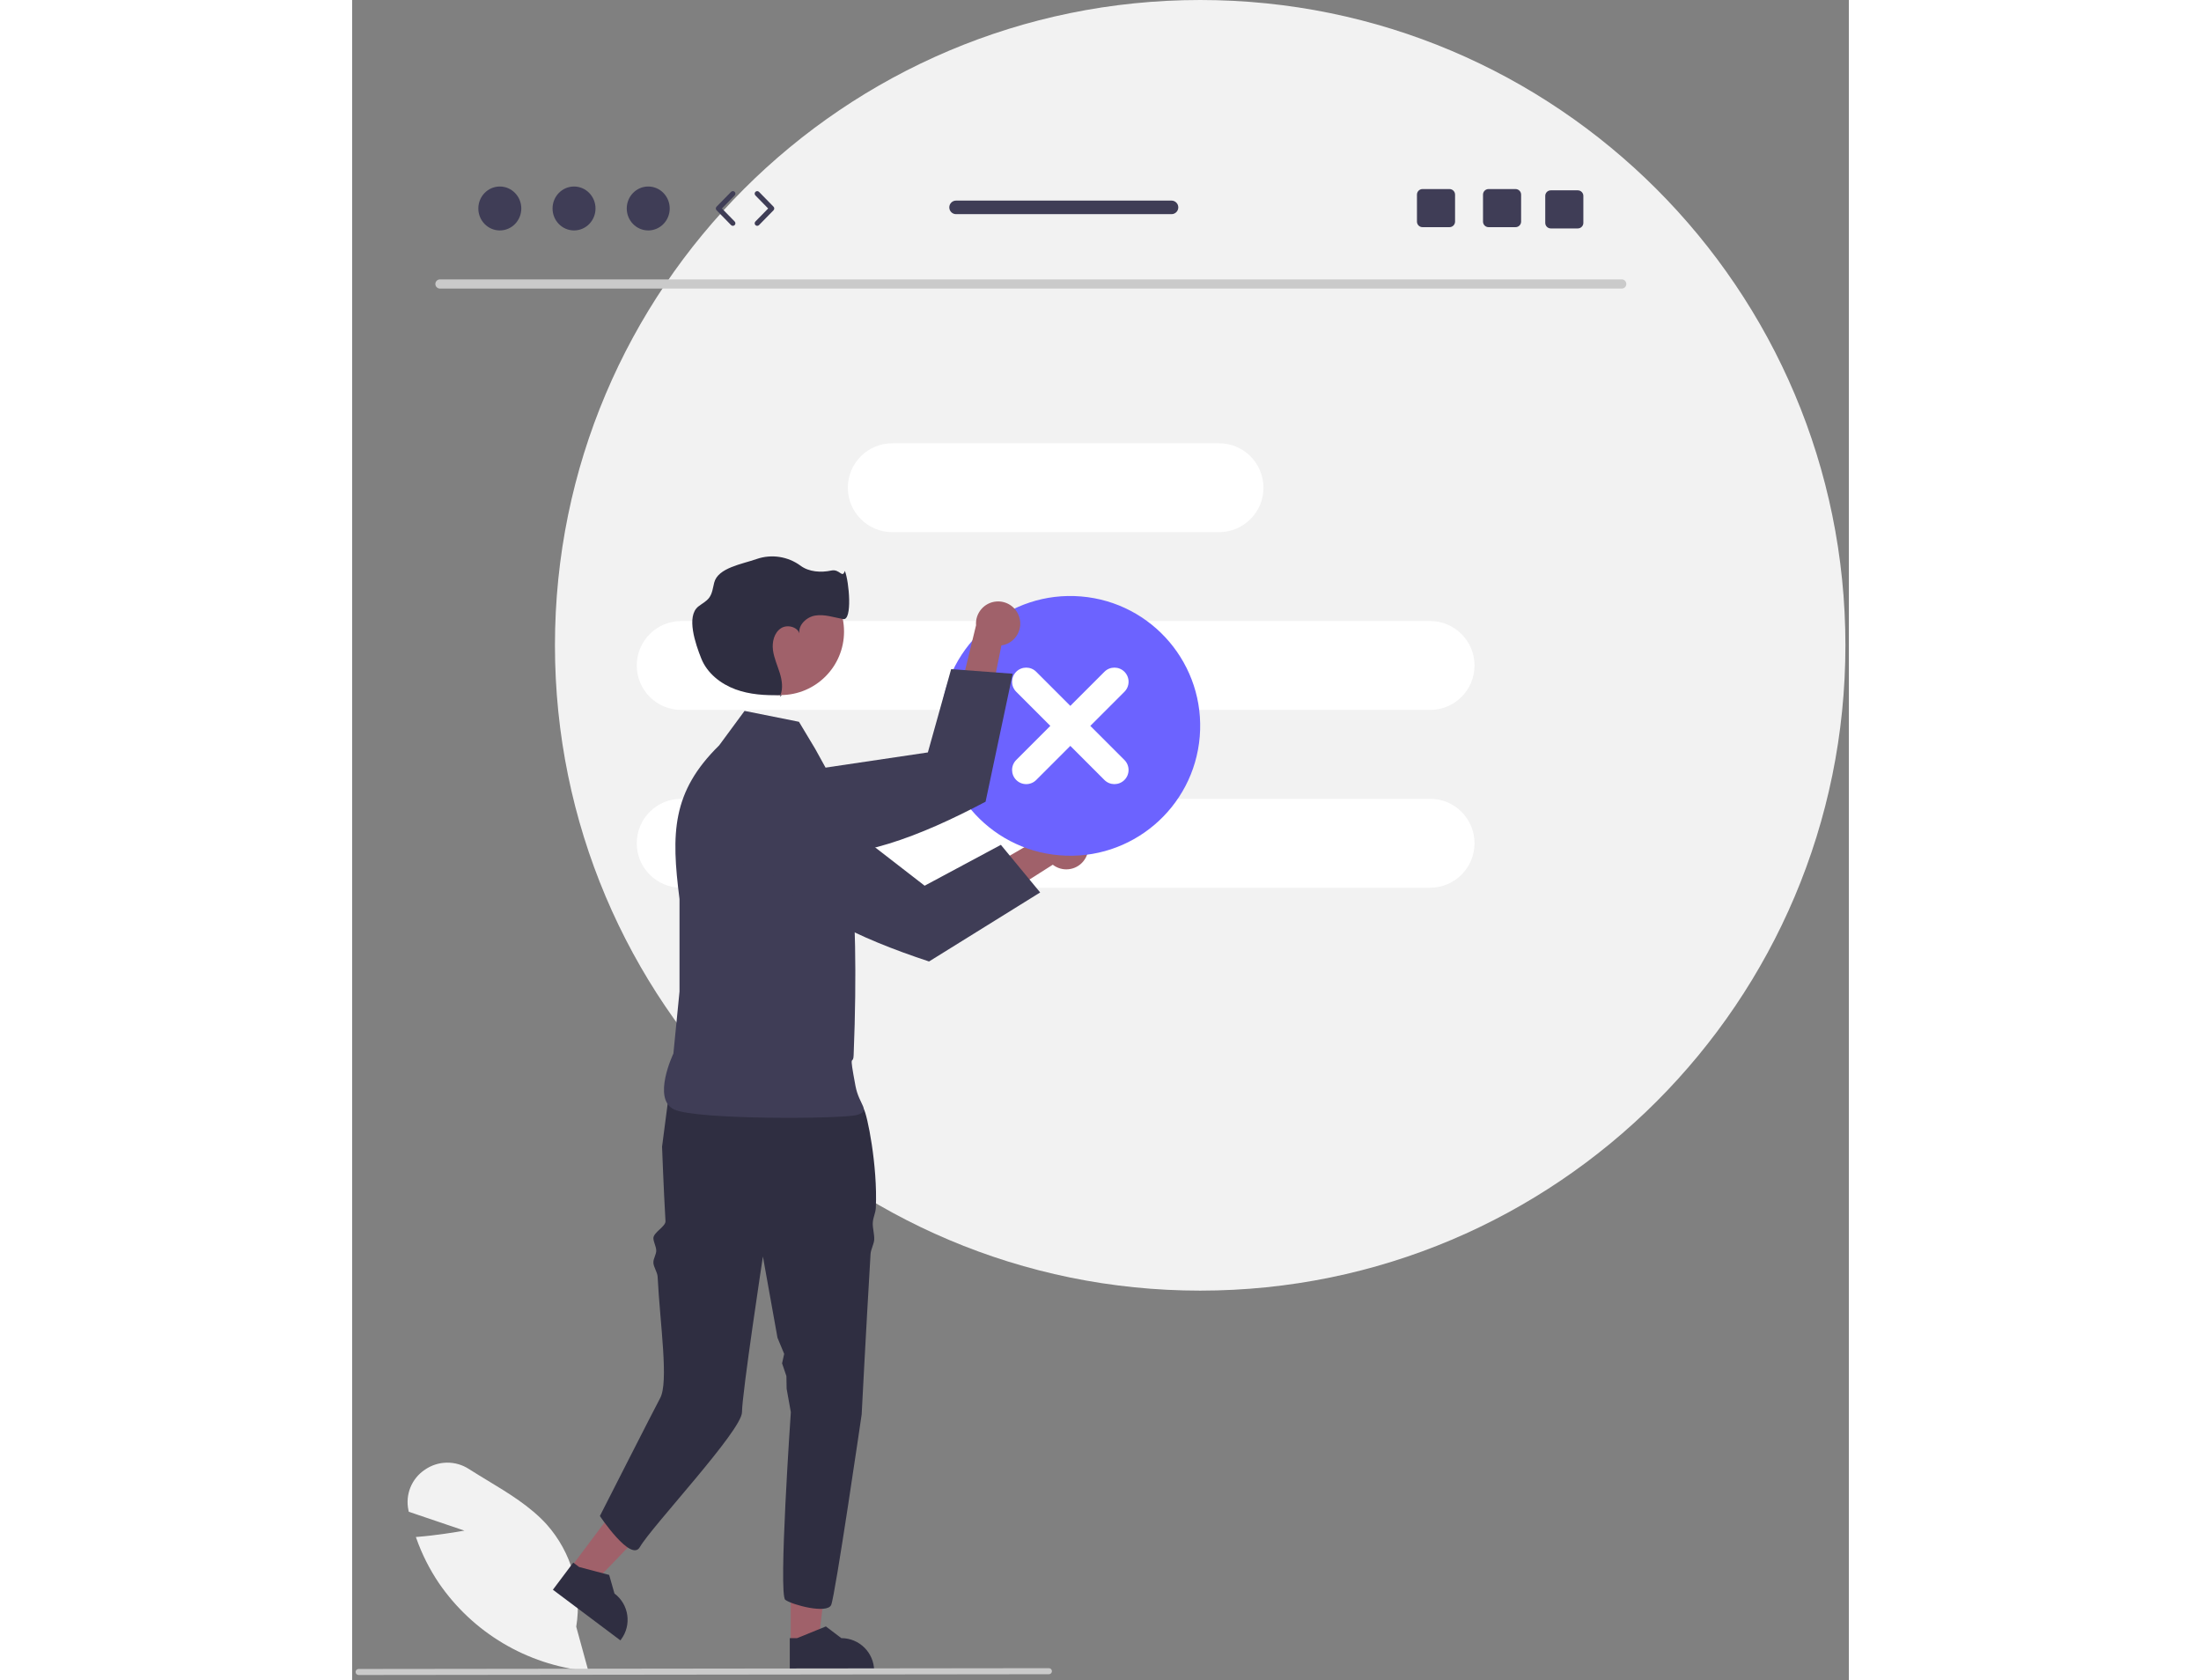 <svg width="300" height="229" viewBox="0 0 204 229" fill="none" xmlns="http://www.w3.org/2000/svg">
<rect x="0" y="0" width="204" height="229" fill="#808080" stroke="none"/>
<g clip-path="url(#clip0_74_1922)">
<path d="M115.586 175.894C164.158 175.894 203.533 136.518 203.533 87.947C203.533 39.375 164.158 0 115.586 0C67.015 0 27.64 39.375 27.64 87.947C27.64 136.518 67.015 175.894 115.586 175.894Z" fill="#F2F2F2"/>
<path d="M173.059 39.33H11.952C11.607 39.322 11.333 39.036 11.34 38.691C11.347 38.356 11.617 38.086 11.952 38.079H173.059C173.404 38.086 173.678 38.372 173.671 38.718C173.664 39.053 173.394 39.322 173.059 39.33Z" fill="#CACACA"/>
<path d="M118.154 60.411H73.618C70.272 60.411 67.561 63.122 67.561 66.468V66.468C67.561 69.813 70.272 72.525 73.618 72.525H118.154C121.499 72.525 124.211 69.813 124.211 66.468C124.211 63.122 121.499 60.411 118.154 60.411Z" fill="white"/>
<path d="M44.847 84.638H146.924C150.269 84.638 152.981 87.35 152.981 90.695C152.981 94.041 150.269 96.752 146.924 96.752H44.847C41.502 96.752 38.79 94.041 38.79 90.695C38.79 87.35 41.502 84.638 44.847 84.638Z" fill="white"/>
<path d="M44.847 108.866H146.924C150.269 108.866 152.981 111.578 152.981 114.923C152.981 118.269 150.269 120.98 146.924 120.98H44.847C41.502 120.98 38.79 118.269 38.79 114.923C38.79 111.578 41.502 108.866 44.847 108.866Z" fill="white"/>
<path d="M32.197 227.747L31.957 227.724C23.806 226.883 16.438 222.499 11.809 215.737C10.541 213.853 9.516 211.817 8.757 209.677L8.684 209.472L8.9 209.455C11.479 209.247 14.127 208.81 15.304 208.602L7.716 206.031L7.669 205.806C7.219 203.692 8.101 201.517 9.895 200.313C11.694 199.052 14.08 199.011 15.921 200.211C16.747 200.739 17.611 201.262 18.447 201.767C21.319 203.504 24.288 205.3 26.514 207.758C29.89 211.559 31.369 216.681 30.541 221.696L32.197 227.747Z" fill="#F2F2F2"/>
<path d="M59.779 223.974L63.519 223.973L65.298 209.548L59.778 209.548L59.779 223.974Z" fill="#A0616A"/>
<path d="M59.647 227.875L71.147 227.875V227.729C71.147 225.257 69.143 223.253 66.671 223.253L64.57 221.659L60.651 223.253L59.647 223.253L59.647 227.875Z" fill="#2F2E41"/>
<path d="M29.808 213.615L32.799 215.859L42.88 205.389L38.464 202.076L29.808 213.615Z" fill="#A0616A"/>
<path d="M27.361 216.657L36.561 223.559L36.648 223.442C38.132 221.465 37.731 218.659 35.754 217.175L35.03 214.64L30.938 213.563L30.135 212.96L27.361 216.657Z" fill="#2F2E41"/>
<path d="M42.24 156.28C42.24 156.28 42.446 161.911 42.707 166.427C42.749 167.168 41.014 167.972 41.059 168.778C41.089 169.313 41.415 169.833 41.446 170.39C41.477 170.978 41.027 171.499 41.059 172.107C41.09 172.702 41.604 173.383 41.635 173.992C41.969 180.539 43.178 188.377 41.967 190.568C41.37 191.648 33.766 206.608 33.766 206.608C33.766 206.608 38.003 212.963 39.214 210.845C40.812 208.047 53.135 194.956 53.135 192.456C53.135 189.96 55.986 171.248 55.986 171.248L57.974 182.321L58.885 184.515L58.599 185.803L59.188 187.542L59.219 189.262L59.793 192.456C59.793 192.456 58.068 217.345 59.039 218.038C60.014 218.734 64.732 219.984 65.289 218.734C65.843 217.484 69.447 192.759 69.447 192.759C69.447 192.759 70.028 181.428 70.658 170.897C70.694 170.285 71.124 169.547 71.157 168.945C71.197 168.246 70.924 167.338 70.961 166.66C71 165.882 71.345 165.334 71.378 164.59C71.635 158.837 70.191 151.831 69.731 151.141C68.342 149.059 67.092 147.394 67.092 147.394C67.092 147.394 48.383 141.247 43.383 147.493L42.24 156.28Z" fill="#2F2E41"/>
<path d="M60.9 98.37L53.483 96.887L50.022 101.584C43.564 107.934 43.466 113.539 44.619 122.523V135.132L43.785 143.584C43.785 143.584 40.831 149.763 43.878 151.202C46.924 152.64 66.937 152.518 68.848 151.943C70.759 151.369 69.103 150.664 68.601 147.988C67.658 142.96 68.289 145.385 68.353 143.785C69.284 120.824 67.117 111.398 66.897 108.92L63.125 102.079L60.9 98.37Z" fill="#3F3D56"/>
<path d="M99.992 116.883C99.219 118.348 97.405 118.908 95.94 118.135C95.784 118.053 95.635 117.957 95.496 117.848L79.478 128.019L79.525 122.481L95.085 113.452C96.193 112.209 98.099 112.1 99.341 113.209C100.381 114.136 100.65 115.655 99.992 116.883Z" fill="#A0616A"/>
<path d="M55.044 104.783L53.22 104.59C51.535 104.415 49.882 105.137 48.865 106.491C48.475 107.005 48.195 107.593 48.042 108.219L48.041 108.224C47.584 110.11 48.301 112.086 49.862 113.238L56.16 117.882C60.58 123.854 68.887 127.817 78.631 131.036L93.777 121.629L88.42 115.141L78.031 120.709L62.589 108.755L62.58 108.748L56.703 104.961L55.044 104.783Z" fill="#3F3D56"/>
<path d="M58.394 94.728C63.171 94.728 67.043 90.856 67.043 86.079C67.043 81.302 63.171 77.43 58.394 77.43C53.617 77.43 49.745 81.302 49.745 86.079C49.745 90.856 53.617 94.728 58.394 94.728Z" fill="#A0616A"/>
<path d="M58.594 94.73C58.524 94.732 58.454 94.734 58.385 94.736C58.355 94.813 58.322 94.89 58.285 94.966L58.594 94.73Z" fill="#2F2E41"/>
<path d="M60.967 86.319C60.981 86.404 61.002 86.488 61.029 86.57C61.018 86.484 60.997 86.4 60.967 86.319Z" fill="#2F2E41"/>
<path d="M67.153 77.8C66.797 78.905 66.48 77.503 65.308 77.755C63.9 78.059 62.26 77.954 61.106 77.091C59.387 75.83 57.16 75.49 55.143 76.182C53.169 76.88 49.861 77.373 49.347 79.403C49.168 80.108 49.097 80.874 48.664 81.459C48.285 81.97 47.687 82.261 47.187 82.655C45.498 83.984 46.789 87.759 47.588 89.753C48.387 91.748 50.221 93.201 52.236 93.945C54.187 94.665 56.304 94.792 58.384 94.736C58.746 93.797 58.59 92.713 58.291 91.74C57.968 90.687 57.489 89.67 57.354 88.577C57.219 87.483 57.516 86.241 58.433 85.63C59.275 85.069 60.647 85.411 60.967 86.319C60.78 85.184 61.93 84.085 63.116 83.892C64.389 83.685 65.662 84.144 66.931 84.373C68.2 84.602 67.75 79.258 67.153 77.8Z" fill="#2F2E41"/>
<path d="M115.527 100.386C116.333 90.644 109.089 82.093 99.347 81.287C89.605 80.48 81.053 87.724 80.247 97.467C79.441 107.209 86.685 115.76 96.427 116.566C106.169 117.373 114.72 110.129 115.527 100.386Z" fill="#6C63FF"/>
<path d="M102.536 91.551L97.887 96.201L93.237 91.551C92.485 90.799 91.264 90.799 90.512 91.551C89.759 92.304 89.759 93.524 90.512 94.277L95.161 98.927L90.512 103.576C89.76 104.329 89.761 105.55 90.514 106.302C91.267 107.053 92.485 107.053 93.237 106.302L97.887 101.652L102.536 106.302C103.29 107.054 104.51 107.052 105.262 106.299C106.013 105.547 106.013 104.328 105.262 103.576L100.612 98.927L105.262 94.277C106.015 93.524 106.015 92.304 105.262 91.551C104.509 90.799 103.289 90.799 102.536 91.551Z" fill="white"/>
<path d="M90.912 84.049C91.433 85.621 90.582 87.318 89.01 87.84C88.843 87.896 88.671 87.936 88.496 87.962L84.746 106.561L80.782 102.694L85.038 85.215C84.909 83.555 86.15 82.104 87.81 81.975C89.199 81.867 90.481 82.724 90.912 84.049Z" fill="#A0616A"/>
<path d="M51.062 108.107L49.66 109.289C48.368 110.384 47.744 112.077 48.017 113.748C48.118 114.385 48.348 114.995 48.695 115.538L48.697 115.543C49.741 117.178 51.664 118.028 53.576 117.7L61.287 116.37C68.657 117.315 77.267 114.064 86.336 109.261L90.034 91.82L81.643 91.194L78.469 102.545L59.152 105.412L59.141 105.414L52.339 107.033L51.062 108.107Z" fill="#3F3D56"/>
<path d="M94.97 228.174L0.878 228.28C0.65 228.279 0.466 228.094 0.467 227.866C0.468 227.64 0.651 227.456 0.878 227.456L94.97 227.349C95.198 227.35 95.382 227.535 95.381 227.763C95.381 227.989 95.197 228.173 94.97 228.174Z" fill="#CACACA"/>
<path d="M20.126 31.406C21.743 31.406 23.054 30.066 23.054 28.413C23.054 26.759 21.743 25.419 20.126 25.419C18.509 25.419 17.198 26.759 17.198 28.413C17.198 30.066 18.509 31.406 20.126 31.406Z" fill="#3F3D56"/>
<path d="M30.241 31.406C31.858 31.406 33.169 30.066 33.169 28.413C33.169 26.759 31.858 25.419 30.241 25.419C28.624 25.419 27.313 26.759 27.313 28.413C27.313 30.066 28.624 31.406 30.241 31.406Z" fill="#3F3D56"/>
<path d="M40.356 31.406C41.973 31.406 43.284 30.066 43.284 28.413C43.284 26.759 41.973 25.419 40.356 25.419C38.739 25.419 37.428 26.759 37.428 28.413C37.428 30.066 38.739 31.406 40.356 31.406Z" fill="#3F3D56"/>
<path d="M51.89 30.778C51.8 30.778 51.711 30.744 51.643 30.674L49.667 28.654C49.535 28.52 49.535 28.305 49.667 28.17L51.643 26.151C51.777 26.014 51.996 26.012 52.133 26.145C52.269 26.279 52.272 26.498 52.138 26.635L50.399 28.412L52.138 30.19C52.272 30.327 52.269 30.546 52.133 30.68C52.065 30.746 51.978 30.778 51.89 30.778Z" fill="#3F3D56"/>
<path d="M55.21 30.778C55.123 30.778 55.035 30.746 54.968 30.68C54.831 30.546 54.829 30.327 54.962 30.19L56.701 28.413L54.962 26.635C54.829 26.498 54.831 26.279 54.968 26.145C55.104 26.012 55.324 26.014 55.458 26.151L57.433 28.17C57.565 28.305 57.565 28.52 57.433 28.655L55.458 30.674C55.39 30.744 55.3 30.778 55.21 30.778Z" fill="#3F3D56"/>
<path d="M158.569 25.766H154.895C154.476 25.766 154.137 26.105 154.137 26.524V30.201C154.137 30.62 154.476 30.959 154.895 30.959H158.569C158.988 30.959 159.33 30.62 159.33 30.201V26.524C159.33 26.105 158.988 25.766 158.569 25.766Z" fill="#3F3D56"/>
<path d="M149.566 25.766H145.892C145.473 25.766 145.134 26.105 145.134 26.524V30.201C145.134 30.62 145.473 30.959 145.892 30.959H149.566C149.985 30.959 150.327 30.62 150.327 30.201V26.524C150.327 26.105 149.985 25.766 149.566 25.766Z" fill="#3F3D56"/>
<path d="M167.052 25.939H163.378C162.959 25.939 162.62 26.278 162.62 26.697V30.374C162.62 30.793 162.959 31.133 163.378 31.133H167.052C167.471 31.133 167.814 30.793 167.814 30.374V26.697C167.814 26.278 167.471 25.939 167.052 25.939Z" fill="#3F3D56"/>
<path d="M111.679 27.338H82.314C81.802 27.338 81.39 27.753 81.39 28.262C81.39 28.771 81.802 29.187 82.314 29.187H111.679C112.188 29.187 112.604 28.771 112.604 28.262C112.604 27.753 112.188 27.338 111.679 27.338Z" fill="#3F3D56"/>
</g>
<defs>
<clipPath id="clip0_74_1922">
<rect width="203.067" height="228.28" fill="white" transform="translate(0.467)"/>
</clipPath>
</defs>
</svg>
